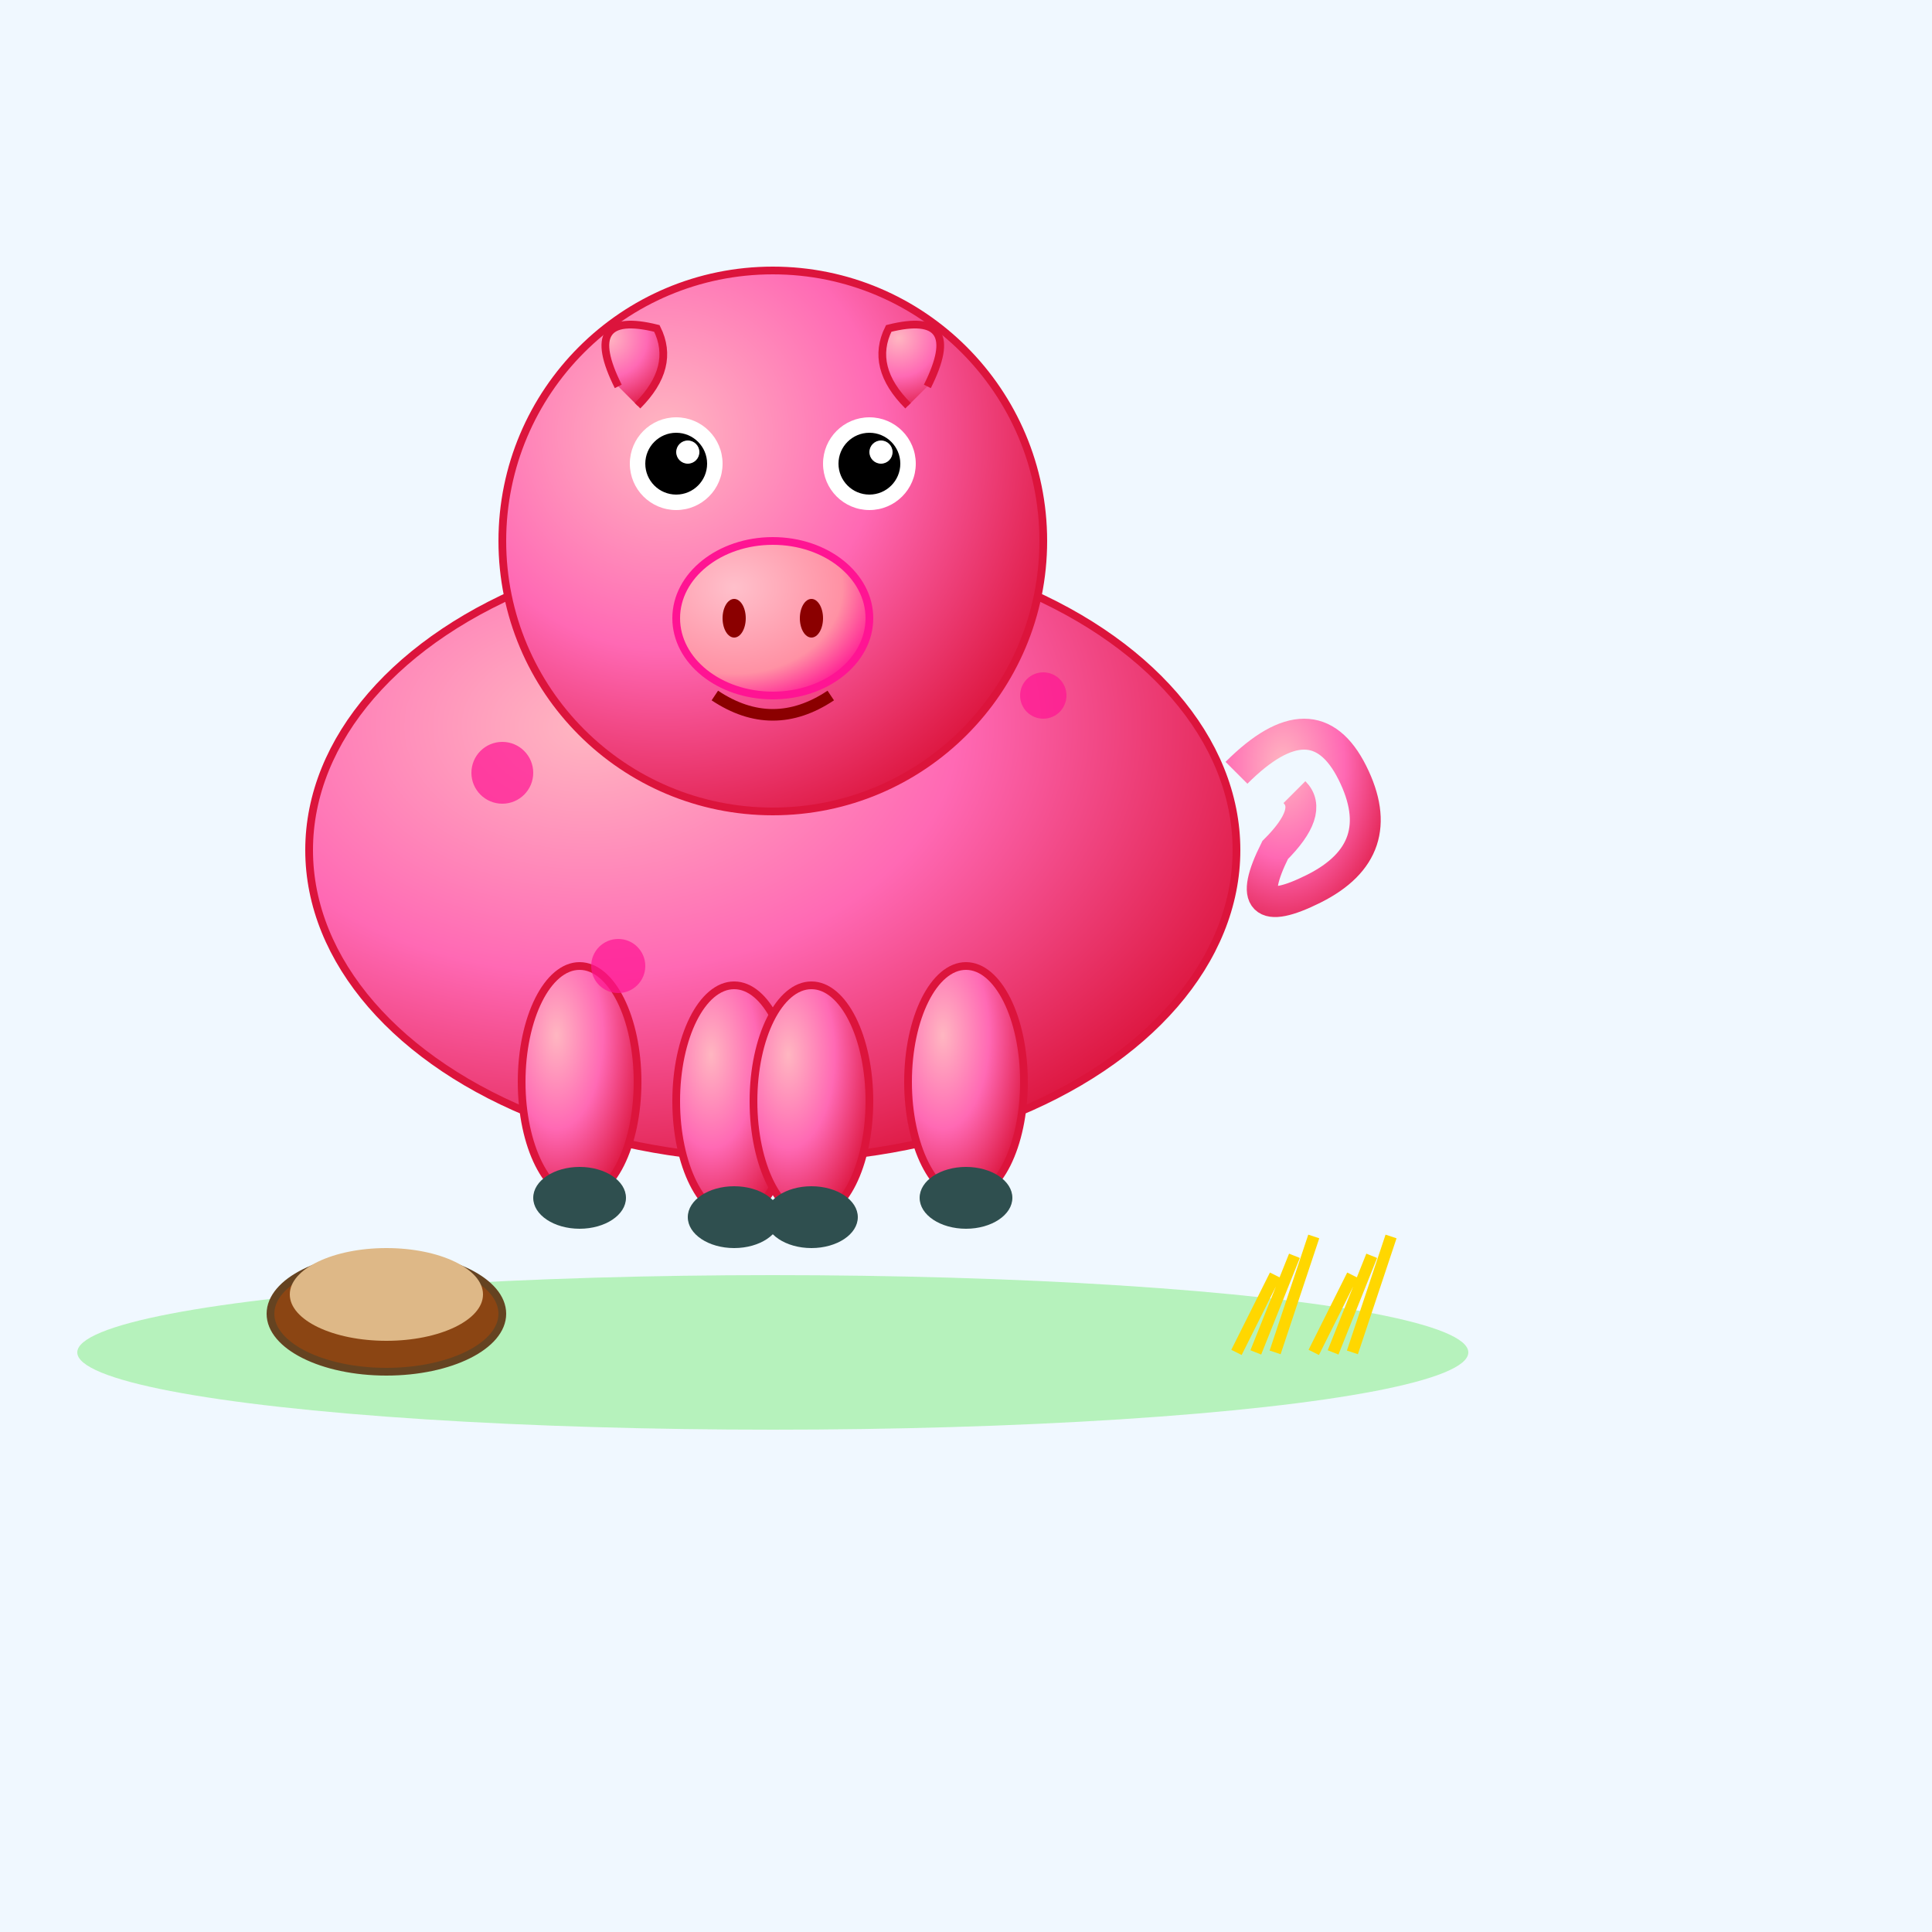 <svg viewBox="0 0 500 500" xmlns="http://www.w3.org/2000/svg">
  <defs>
    <radialGradient id="pigGradient" cx="0.3" cy="0.3" r="0.8">
      <stop offset="0%" stop-color="#FFB6C1"/>
      <stop offset="50%" stop-color="#FF69B4"/>
      <stop offset="100%" stop-color="#DC143C"/>
    </radialGradient>
    <radialGradient id="snoutGradient" cx="0.3" cy="0.3" r="0.8">
      <stop offset="0%" stop-color="#FFC0CB"/>
      <stop offset="70%" stop-color="#FF91A4"/>
      <stop offset="100%" stop-color="#FF1493"/>
    </radialGradient>
  </defs>  <!-- Background -->
  <rect width="500" height="500" fill="#F0F8FF"/>
  
  <!-- Pig body -->
  <ellipse cx="200" cy="220" rx="120" ry="80" fill="url(#pigGradient)" stroke="#DC143C" stroke-width="2"/>
  
  <!-- Pig head -->
  <circle cx="200" cy="140" r="70" fill="url(#pigGradient)" stroke="#DC143C" stroke-width="2"/>
  
  <!-- Snout -->
  <ellipse cx="200" cy="160" rx="25" ry="20" fill="url(#snoutGradient)" stroke="#FF1493" stroke-width="2"/>
  
  <!-- Nostrils -->
  <ellipse cx="190" cy="160" rx="3" ry="5" fill="#8B0000"/>
  <ellipse cx="210" cy="160" rx="3" ry="5" fill="#8B0000"/>
  
  <!-- Eyes -->
  <circle cx="175" cy="120" r="12" fill="#FFF"/>
  <circle cx="225" cy="120" r="12" fill="#FFF"/>
  <circle cx="175" cy="120" r="8" fill="#000"/>
  <circle cx="225" cy="120" r="8" fill="#000"/>
  <circle cx="178" cy="117" r="3" fill="#FFF"/>
  <circle cx="228" cy="117" r="3" fill="#FFF"/>
  
  <!-- Ears -->
  <path d="M160 100 Q150 80 170 85 Q175 95 165 105" fill="url(#pigGradient)" stroke="#DC143C" stroke-width="2"/>
  <path d="M240 100 Q250 80 230 85 Q225 95 235 105" fill="url(#pigGradient)" stroke="#DC143C" stroke-width="2"/>
  
  <!-- Legs -->
  <ellipse cx="150" cy="280" rx="15" ry="30" fill="url(#pigGradient)" stroke="#DC143C" stroke-width="2"/>
  <ellipse cx="190" cy="285" rx="15" ry="30" fill="url(#pigGradient)" stroke="#DC143C" stroke-width="2"/>
  <ellipse cx="210" cy="285" rx="15" ry="30" fill="url(#pigGradient)" stroke="#DC143C" stroke-width="2"/>
  <ellipse cx="250" cy="280" rx="15" ry="30" fill="url(#pigGradient)" stroke="#DC143C" stroke-width="2"/>
  
  <!-- Hooves -->
  <ellipse cx="150" cy="310" rx="12" ry="8" fill="#2F4F4F"/>
  <ellipse cx="190" cy="315" rx="12" ry="8" fill="#2F4F4F"/>
  <ellipse cx="210" cy="315" rx="12" ry="8" fill="#2F4F4F"/>
  <ellipse cx="250" cy="310" rx="12" ry="8" fill="#2F4F4F"/>
  
  <!-- Curly tail -->
  <path d="M320 200 Q340 180 350 200 Q360 220 340 230 Q320 240 330 220 Q340 210 335 205" 
    stroke="url(#pigGradient)" stroke-width="8" fill="none"/>
  
  <!-- Pig spots -->
  <circle cx="130" cy="200" r="8" fill="#FF1493" opacity="0.7"/>
  <circle cx="270" cy="180" r="6" fill="#FF1493" opacity="0.7"/>
  <circle cx="160" cy="250" r="7" fill="#FF1493" opacity="0.7"/>
  
  <!-- Mouth -->
  <path d="M185 180 Q200 190 215 180" stroke="#8B0000" stroke-width="3" fill="none"/>
  
  <!-- Ground -->
  <ellipse cx="200" cy="350" rx="180" ry="20" fill="#90EE90" opacity="0.6"/>
  
  <!-- Food dish -->
  <ellipse cx="100" cy="340" rx="30" ry="15" fill="#8B4513" stroke="#654321" stroke-width="2"/>
  <ellipse cx="100" cy="335" rx="25" ry="12" fill="#DEB887"/>
  
  <!-- Hay/straw -->
  <path d="M320 350 L330 330 M325 350 L335 325 M330 350 L340 320" stroke="#FFD700" stroke-width="3"/>
  <path d="M340 350 L350 330 M345 350 L355 325 M350 350 L360 320" stroke="#FFD700" stroke-width="3"/>
</svg> 